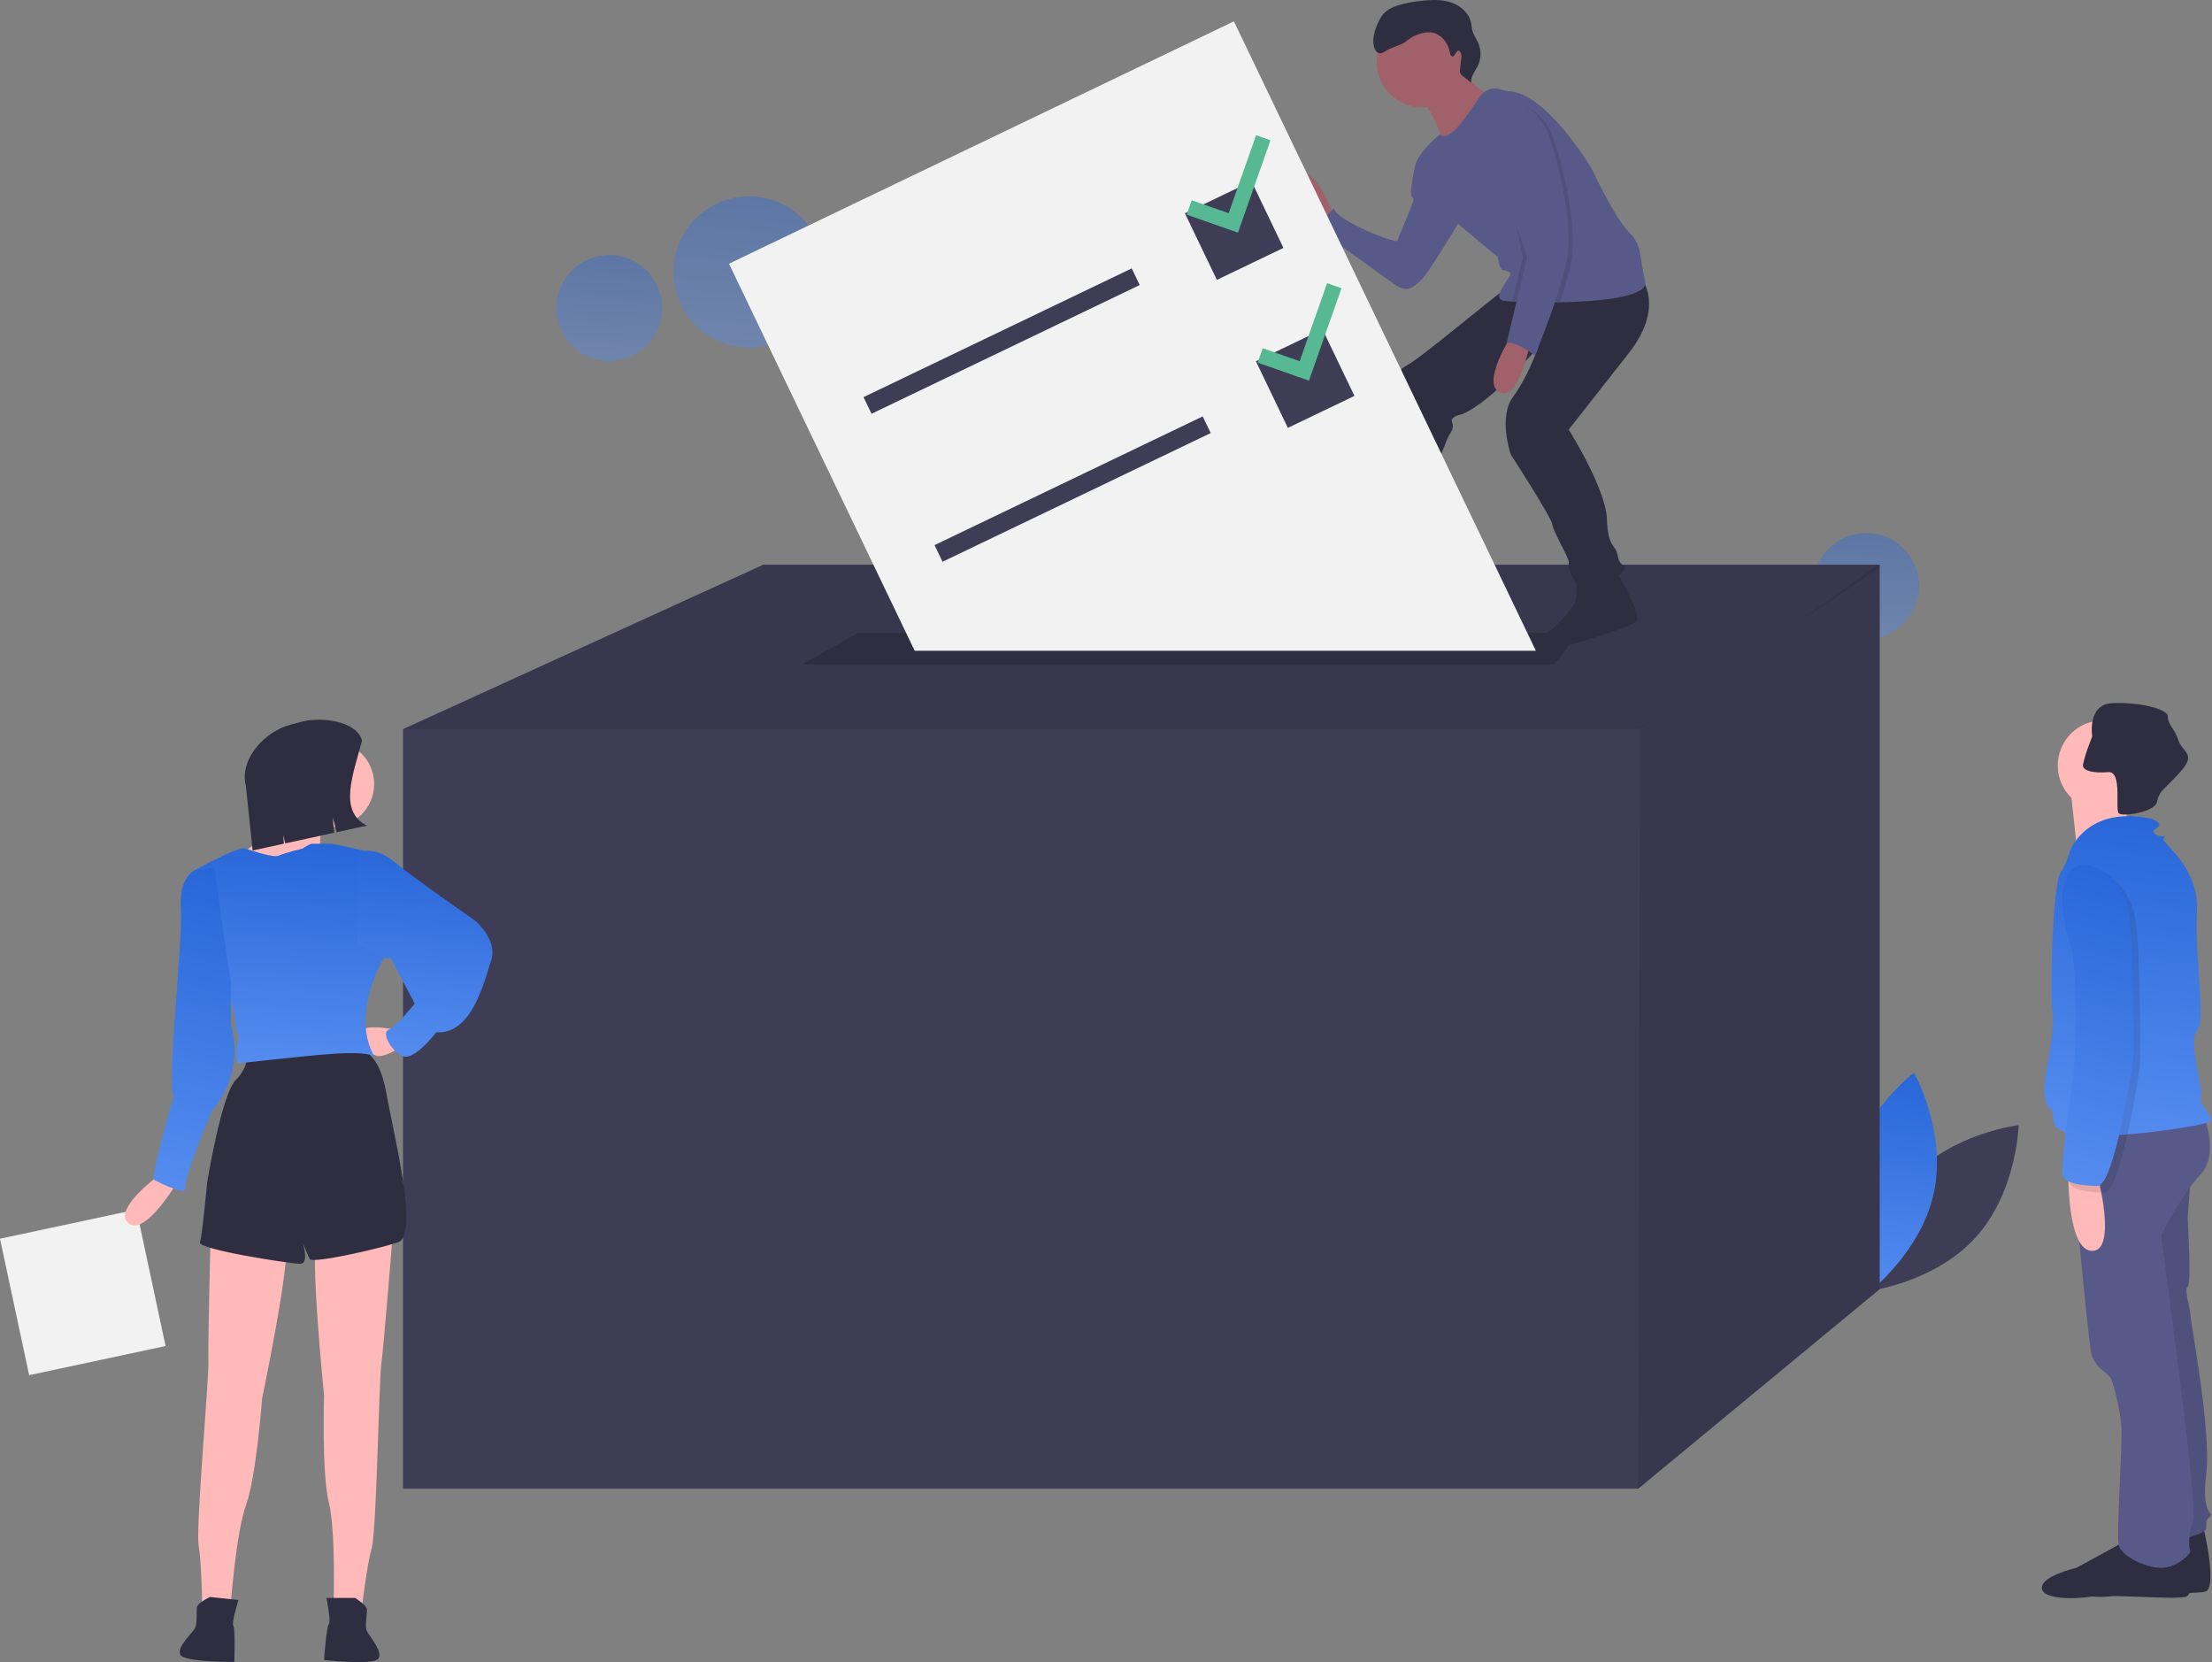 <svg width="599" height="450" viewBox="0 0 599 450" fill="none" xmlns="http://www.w3.org/2000/svg">
<rect x="0" y="0" width="599" height="450" fill="#808080" stroke="none"/>
<g clip-path="url(#clip0_1_1282)">
<path opacity="0.4" d="M505.318 173.007C513.241 173.007 519.664 166.584 519.664 158.661C519.664 150.738 513.241 144.315 505.318 144.315C497.395 144.315 490.972 150.738 490.972 158.661C490.972 166.584 497.395 173.007 505.318 173.007Z" fill="url(#paint0_linear_1_1282)"/>
<path opacity="0.4" d="M202.841 94.08C214.136 94.08 223.292 84.924 223.292 73.629C223.292 62.334 214.136 53.178 202.841 53.178C191.547 53.178 182.39 62.334 182.39 73.629C182.39 84.924 191.547 94.08 202.841 94.08Z" fill="url(#paint1_linear_1_1282)"/>
<path opacity="0.4" d="M164.992 97.743C172.915 97.743 179.338 91.32 179.338 83.397C179.338 75.474 172.915 69.05 164.992 69.05C157.069 69.05 150.646 75.474 150.646 83.397C150.646 91.32 157.069 97.743 164.992 97.743Z" fill="url(#paint2_linear_1_1282)"/>
<path d="M517.334 319.089C505.998 331.499 505.586 349.577 505.586 349.577C505.586 349.577 523.553 347.534 534.889 335.124C546.224 322.713 546.636 304.635 546.636 304.635C546.636 304.635 528.669 306.678 517.334 319.089Z" fill="#3F3D56"/>
<path d="M523.737 322.66C520.307 339.114 505.889 350.027 505.889 350.027C505.889 350.027 497.031 334.262 500.461 317.808C503.891 301.353 518.31 290.44 518.31 290.44C518.31 290.44 527.167 306.205 523.737 322.66Z" fill="url(#paint3_linear_1_1282)"/>
<path d="M509.015 152.873V349.024L443.631 403.037H109.131V197.41L206.733 152.873H509.015Z" fill="#3F3D56"/>
<path opacity="0.1" d="M509.015 152.873V153.659L485.543 169.37L443.631 197.41H109.131L206.733 152.873H509.015Z" fill="black"/>
<path opacity="0.1" d="M509.015 152.873V349.024L443.631 403.037L444.105 196.936L485.543 169.37L508.636 152.873H509.015Z" fill="black"/>
<path d="M420.888 179.879H217.156L232.318 171.351H427.522L420.888 179.879Z" fill="#2F2E41"/>
<path d="M596.724 413.706C596.724 413.706 600.673 430.222 597.083 430.941C593.492 431.659 575.898 431.427 571.59 432.145C567.281 432.863 558.305 431.659 558.305 428.427C558.305 425.196 567.64 423.041 567.64 423.041C567.64 423.041 580.925 415.86 581.284 415.501C581.643 415.142 596.724 413.706 596.724 413.706Z" fill="#2F2E41"/>
<path d="M593.492 316.402C593.492 316.402 592.415 328.61 592.415 329.687C592.415 330.764 593.492 347.64 592.415 348.358C591.338 349.076 593.133 354.103 593.133 355.898C593.133 357.693 598.878 387.495 597.442 398.985C596.006 410.474 599.596 409.397 598.519 410.474C597.442 411.552 597.442 411.552 597.442 413.706C597.442 415.86 585.952 417.656 585.952 417.656L573.385 338.304L579.848 314.607L593.492 316.402Z" fill="#575A89"/>
<path opacity="0.1" d="M593.492 316.402C593.492 316.402 592.415 328.61 592.415 329.687C592.415 330.764 593.492 347.64 592.415 348.358C591.338 349.076 593.133 354.103 593.133 355.898C593.133 357.693 598.878 387.495 597.442 398.985C596.006 410.474 599.596 409.397 598.519 410.474C597.442 411.552 597.442 411.552 597.442 413.706C597.442 415.86 585.952 417.656 585.952 417.656L573.385 338.304L579.848 314.607L593.492 316.402Z" fill="black"/>
<path d="M591.697 418.733C591.697 418.733 595.287 431.659 591.697 432.377C588.106 433.095 570.513 431.554 566.204 432.272C561.895 432.99 552.919 433.095 552.919 429.863C552.919 426.632 562.254 424.478 562.254 424.478C562.254 424.478 575.539 417.296 575.898 416.937C576.257 416.578 591.697 418.733 591.697 418.733Z" fill="#2F2E41"/>
<path d="M596.724 302.04C596.724 302.04 601.032 312.452 596.005 317.838C590.979 323.224 585.234 333.996 585.234 334.714C585.234 335.432 595.287 406.884 593.851 411.552C592.415 416.219 592.774 419.092 593.133 419.81C593.492 420.528 589.542 424.478 585.234 424.478C580.925 424.478 574.462 421.246 573.744 418.374C573.026 415.501 574.821 390.726 574.462 386.059C574.103 381.391 572.308 374.569 571.59 373.133C570.872 371.696 566.922 370.26 566.204 365.952C565.486 361.643 559.741 306.708 561.536 304.912C563.331 303.117 596.724 302.04 596.724 302.04Z" fill="#575A89"/>
<path d="M569.435 219.457C576.178 219.457 581.643 213.992 581.643 207.249C581.643 200.507 576.178 195.042 569.435 195.042C562.693 195.042 557.228 200.507 557.228 207.249C557.228 213.992 562.693 219.457 569.435 219.457Z" fill="#FFB9B9"/>
<path d="M576.976 213.353C576.976 213.353 574.462 226.638 576.258 228.075C578.053 229.511 562.614 231.665 562.614 231.665C562.614 231.665 560.818 214.071 560.459 212.276C560.1 210.481 576.976 213.353 576.976 213.353Z" fill="#FFB9B9"/>
<path d="M560.459 230.588C560.459 230.588 564.768 218.021 582.361 221.612C582.361 221.612 585.593 222.689 584.516 223.766C583.439 224.843 582.361 224.843 583.798 225.92C585.234 226.997 587.029 225.92 585.952 226.997C584.875 228.075 595.647 234.537 594.928 246.745C594.21 258.953 597.442 276.188 594.928 279.06C592.415 281.933 596.724 294.5 596.006 297.013C595.287 299.526 600.314 302.758 598.16 303.835C596.006 304.912 557.228 311.375 556.15 303.835C555.073 296.295 555.791 301.681 554.714 299.885C553.637 298.09 553.278 294.859 553.996 290.909C554.714 286.959 556.51 277.265 555.791 273.674C555.073 270.084 555.791 239.923 557.946 236.333C560.1 232.742 560.459 230.588 560.459 230.588Z" fill="url(#paint4_linear_1_1282)"/>
<path d="M568 318.197C568 318.197 573.385 338.663 566.563 338.663C559.741 338.663 560.1 317.479 560.1 317.479L568 318.197Z" fill="#FFB9B9"/>
<path d="M564.05 207.249C564.05 208.291 565.558 208.951 567.895 209.102H567.899C568.89 209.158 569.884 209.139 570.872 209.045C572.365 208.908 572.983 210.312 573.238 212.165C573.655 215.22 573.073 219.504 573.744 220.175C574.671 221.102 581.424 220.172 583.536 218.071C583.864 217.777 584.083 217.379 584.157 216.944C584.378 215.661 585.011 214.485 585.959 213.594C587.205 212.233 588.979 210.725 590.979 208.327C594.569 204.018 590.979 203.659 589.902 200.427C588.825 197.196 587.029 196.119 587.029 193.964C587.029 191.81 578.771 190.015 571.949 190.374C565.127 190.733 566.563 199.35 566.563 199.35C566.563 199.35 566.157 200.391 565.673 201.734C565.017 203.419 564.484 205.15 564.079 206.912C564.062 207.024 564.052 207.136 564.05 207.249V207.249Z" fill="#2F2E41"/>
<path opacity="0.1" d="M565.486 235.974C565.486 235.974 577.694 235.256 578.771 253.208C579.848 271.161 579.489 288.037 579.489 288.396C579.489 288.755 574.462 322.865 569.794 322.865C565.127 322.865 561.536 322.147 560.459 320.352C559.382 318.556 563.332 292.704 563.332 292.704C563.332 292.704 565.127 265.416 562.254 256.799C559.382 248.182 559.023 237.051 565.486 235.974Z" fill="black"/>
<path d="M563.691 234.178C563.691 234.178 575.899 233.46 576.976 251.413C578.053 269.366 577.694 286.241 577.694 286.601C577.694 286.96 572.667 321.07 568 321.07C563.332 321.07 559.741 320.352 558.664 318.556C557.587 316.761 561.537 290.909 561.537 290.909C561.537 290.909 563.332 263.621 560.459 255.004C557.587 246.386 557.228 235.256 563.691 234.178Z" fill="url(#paint5_linear_1_1282)"/>
<path d="M361.258 58.668C361.258 58.668 355.938 43.594 352.095 48.323C348.253 53.052 358.007 61.032 358.007 61.032L361.258 58.668Z" fill="#A0616A"/>
<path d="M386.381 43.889L383.181 45.076C383.181 45.076 381.652 51.87 382.243 53.052C382.834 54.234 383.13 53.348 382.243 55.712C381.356 58.077 378.696 64.284 378.401 65.171C378.105 66.057 361.258 59.555 361.258 56.303C361.258 56.303 357.711 60.441 355.938 61.328C355.938 61.328 375.445 75.515 378.105 77.289C380.765 79.062 382.243 78.175 384.608 76.106C386.972 74.038 397.022 56.895 397.022 56.895L386.381 43.889Z" fill="#575A89"/>
<path d="M377.81 148.817C377.81 148.817 378.105 152.068 378.696 152.363C379.288 152.659 383.721 160.048 378.696 161.526C373.672 163.004 370.716 162.413 369.534 163.004C368.351 163.595 347.662 164.777 347.366 161.526C347.071 158.275 357.415 157.684 357.415 157.684C357.415 157.684 366.874 151.477 368.352 148.225C369.829 144.974 377.81 148.817 377.81 148.817Z" fill="#2F2E41"/>
<path d="M437.81 154.728C437.81 154.728 444.904 166.846 443.13 168.324C441.357 169.802 424.086 175.188 421.554 175.418C418.302 175.713 415.938 173.053 418.598 171.576C421.258 170.098 426.874 163.891 426.874 161.822V156.501L437.81 154.728Z" fill="#2F2E41"/>
<path d="M444.608 75.515C444.608 75.515 450.815 83.2 441.062 95.614L424.805 116.304C424.805 116.304 434.855 132.265 435.15 140.541C435.446 148.817 437.515 147.043 438.106 150.59C438.697 154.137 441.357 152.364 439.288 155.024C437.219 157.684 429.534 160.048 427.17 157.979C426.356 157.235 425.721 156.317 425.312 155.294C424.903 154.27 424.729 153.168 424.805 152.068C424.805 150.886 420.667 144.088 420.372 142.019C420.076 139.95 409.14 123.102 409.14 123.102C409.14 123.102 405.593 113.053 409.731 107.437C413.869 101.821 416.604 93.856 416.604 93.856C416.604 93.856 404.411 108.619 395.84 112.166C395.84 112.166 392.588 112.757 393.179 114.235C393.77 115.713 393.179 116.6 392.293 118.077C391.406 119.555 385.199 136.698 383.13 141.132C381.061 145.565 381.948 148.226 379.583 149.703C377.219 151.181 366.578 149.999 366.578 148.521C366.578 147.043 368.056 143.201 368.943 141.132C369.829 139.063 376.923 115.122 376.332 110.984C375.741 106.846 376.627 101.23 381.061 98.865C385.495 96.501 407.958 77.289 409.14 77.289C410.322 77.289 444.608 75.515 444.608 75.515Z" fill="#2F2E41"/>
<path d="M385.199 29.111C392.055 29.111 397.613 23.553 397.613 16.697C397.613 9.841 392.055 4.283 385.199 4.283C378.343 4.283 372.785 9.841 372.785 16.697C372.785 23.553 378.343 29.111 385.199 29.111Z" fill="#A0616A"/>
<path d="M395.248 17.879C395.248 17.879 399.091 24.677 403.82 25.564C408.549 26.451 391.406 40.047 391.406 40.047C391.406 40.047 387.268 27.042 383.721 26.451C380.174 25.86 395.248 17.879 395.248 17.879Z" fill="#A0616A"/>
<path d="M383.13 45.663C383.13 49.505 394.657 60.441 394.657 60.441L405.593 69.604C405.593 69.604 405.889 72.855 407.071 73.151C408.253 73.446 409.731 73.446 408.549 75.22C407.367 76.993 404.411 80.836 407.071 81.427C407.873 81.549 408.681 81.626 409.492 81.657C410.201 81.699 411.035 81.737 411.972 81.773C414.159 81.849 416.896 81.9 419.86 81.879C420.703 81.876 421.56 81.866 422.432 81.849C433.607 81.628 446.553 80.342 445.495 76.106C443.722 69.013 444.904 66.648 441.061 62.806C437.219 58.964 431.012 45.663 431.012 45.663C431.012 45.663 418.598 24.677 408.253 24.677L406.104 24.113C405.106 23.85 404.05 23.908 403.086 24.278C402.122 24.648 401.3 25.312 400.734 26.176C398.659 29.336 395.387 34.082 393.475 35.614C390.519 37.978 390.058 36.282 390.058 36.282C390.058 36.282 383.13 41.821 383.13 45.663Z" fill="#575A89"/>
<path d="M409.436 90.59C409.436 90.59 400.864 103.89 406.184 106.255C411.504 108.619 414.46 92.363 414.46 92.363L409.436 90.59Z" fill="#A0616A"/>
<path d="M393.314 15.295C392.838 15.235 392.687 14.634 392.607 14.16C392.177 11.625 390.288 9.22 387.749 8.811C386.779 8.682 385.792 8.761 384.855 9.044C383.512 9.413 382.252 10.033 381.141 10.872C380.597 11.369 379.969 11.764 379.285 12.038C378.819 12.174 376.842 13.054 376.379 13.203C375.363 13.53 374.523 14.593 373.476 14.383C372.475 14.181 372.095 12.972 371.934 11.964C371.567 9.666 372.882 6.238 374.19 4.314C375.182 2.854 376.861 2.013 378.54 1.467C380.506 0.87 382.527 0.468 384.572 0.268C387.333 -0.058 390.193 -0.231 392.839 0.622C395.486 1.476 397.895 3.564 398.389 6.3C398.492 6.87 398.511 7.454 398.637 8.019C398.945 9.398 399.858 10.557 400.39 11.866C400.774 12.827 400.952 13.858 400.913 14.893C400.874 15.927 400.619 16.942 400.164 17.871C399.427 19.353 398.145 20.778 398.422 22.41L396.141 20.611C395.811 20.424 395.556 20.129 395.417 19.776C395.279 19.424 395.265 19.034 395.379 18.672L395.711 15.816C395.826 15.299 395.774 14.758 395.563 14.272C394.549 12.501 394.108 15.395 393.314 15.295Z" fill="#2F2E41"/>
<path opacity="0.1" d="M414.756 70.195L411.972 81.773C414.78 81.873 418.495 81.926 422.432 81.85C423.425 78.87 424.374 75.764 425.101 72.855C427.761 62.215 423.327 45.958 420.963 38.274C418.598 30.589 412.687 28.52 412.687 28.52C410.263 29.372 407.974 30.567 405.889 32.067C402.046 34.727 414.756 70.195 414.756 70.195Z" fill="black"/>
<path opacity="0.1" d="M412.391 69.604L409.491 81.657C410.201 81.699 411.034 81.737 411.971 81.773C414.158 81.85 416.895 81.9 419.86 81.879C420.927 78.713 421.959 75.374 422.736 72.264C425.396 61.624 420.963 45.367 418.598 37.682C416.233 29.998 411.061 38.421 411.061 38.421C411.061 38.421 413.13 33.397 409.287 36.057C405.445 38.717 412.391 69.604 412.391 69.604Z" fill="black"/>
<path d="M411.504 27.929C411.504 27.929 417.416 29.998 419.78 37.682C422.145 45.367 426.578 61.624 423.918 72.264C421.258 82.905 415.642 96.205 415.642 96.205C415.642 96.205 410.026 92.067 407.957 92.954L413.573 69.604C413.573 69.604 400.864 34.136 404.706 31.476C406.792 29.975 409.081 28.781 411.504 27.929V27.929Z" fill="#575A89"/>
<path d="M415.911 176.184L334.136 5.778L197.403 71.393L247.69 176.184H415.911Z" fill="#F2F2F2"/>
<path d="M306.464 72.666L233.84 107.517L236.003 112.024L308.627 77.174L306.464 72.666Z" fill="#3F3D56"/>
<path d="M325.691 112.734L253.067 147.585L255.231 152.093L327.855 117.242L325.691 112.734Z" fill="#3F3D56"/>
<path d="M338.899 49.09L320.869 57.743L329.521 75.773L347.552 67.121L338.899 49.09Z" fill="#3F3D56"/>
<path d="M358.127 89.159L340.097 97.811L348.749 115.842L366.78 107.189L358.127 89.159Z" fill="#3F3D56"/>
<path d="M340.142 36.601L332.716 57.729L322.706 54.21L321.336 58.108L335.231 62.99L344.039 37.971L340.142 36.601Z" fill="#57B894"/>
<path d="M359.37 76.669L351.944 97.797L341.935 94.279L340.565 98.176L354.459 103.059L363.267 78.039L359.37 76.669Z" fill="#57B894"/>
<path d="M7.892 372.311L44.837 364.419L36.945 327.474L5.94179e-05 335.366L7.892 372.311Z" fill="#F2F2F2"/>
<path d="M43.809 317.603C43.809 317.603 30.239 327.295 34.763 331.173C39.286 335.05 48.333 319.541 48.333 319.541L43.809 317.603Z" fill="#FFB9B9"/>
<path d="M106.49 332.465C106.49 332.465 103.905 364.775 103.259 369.298C102.613 373.821 101.967 414.531 100.674 419.055C99.382 423.578 98.09 434.563 98.09 434.563H90.335C90.335 434.563 90.981 414.531 89.043 406.777C87.104 399.023 87.75 377.698 87.75 377.698C87.75 377.698 83.873 339.573 85.812 334.404C87.75 329.234 106.49 332.465 106.49 332.465Z" fill="#FFB9B9"/>
<path d="M96.151 432.625C96.151 432.625 99.382 434.563 99.382 435.856C99.382 437.148 98.736 440.379 99.382 441.671C100.028 442.964 104.551 448.133 101.967 449.426C99.382 450.718 87.751 449.426 87.751 449.426C87.751 449.426 88.397 440.379 89.043 439.733C89.689 439.087 88.397 432.625 88.397 432.625H96.151Z" fill="#2F2E41"/>
<path d="M57.092 331.673C57.092 331.673 56.271 364.076 56.439 368.642C56.607 373.208 52.976 413.761 53.787 418.395C54.597 423.029 54.73 434.089 54.73 434.089L62.441 434.903C62.441 434.903 63.901 414.914 66.643 407.406C69.385 399.898 70.98 378.624 70.98 378.624C70.98 378.624 78.838 341.116 77.453 335.772C76.067 330.427 57.092 331.673 57.092 331.673Z" fill="#FFB9B9"/>
<path d="M56.861 432.365C56.861 432.365 53.444 433.953 53.309 435.239C53.173 436.524 53.477 439.805 52.698 441.022C51.92 442.24 46.879 446.906 49.314 448.462C51.749 450.019 63.452 449.955 63.452 449.955C63.452 449.955 63.758 440.89 63.184 440.18C62.609 439.469 64.572 433.179 64.572 433.179L56.861 432.365Z" fill="#2F2E41"/>
<path d="M97.443 284.001C97.443 284.001 102.613 284.647 104.551 295.632C106.49 306.617 113.598 334.404 107.782 336.342C101.967 338.281 84.519 342.158 83.873 340.865C83.227 339.573 81.935 336.342 81.935 336.342C81.935 336.342 83.873 342.158 81.288 342.158C78.704 342.158 53.502 338.281 54.148 336.342C54.795 334.404 56.087 320.187 56.087 320.187C56.087 320.187 59.964 296.278 63.841 292.401C64.963 291.324 65.835 290.013 66.393 288.561C66.951 287.109 67.183 285.552 67.072 284.001H97.443Z" fill="#2F2E41"/>
<path d="M107.136 278.831C107.136 278.831 98.736 276.893 97.443 279.477C96.151 282.062 100.674 285.939 102.613 285.939C104.551 285.939 107.782 284.001 107.782 284.001L107.136 278.831Z" fill="#FFB9B9"/>
<path d="M89.689 223.905C96.113 223.905 101.321 218.697 101.321 212.273C101.321 205.85 96.113 200.642 89.689 200.642C83.265 200.642 78.058 205.85 78.058 212.273C78.058 218.697 83.265 223.905 89.689 223.905Z" fill="#FFB9B9"/>
<path d="M87.75 220.674C87.75 220.674 85.812 229.721 87.104 229.721C88.397 229.721 77.411 235.536 77.411 235.536L69.011 234.244L66.426 230.367C66.426 230.367 79.996 221.32 79.996 216.151C79.996 210.981 87.75 220.674 87.75 220.674Z" fill="#FFB9B9"/>
<path d="M81.934 229.721C81.934 229.721 83.873 228.428 84.519 228.428H89.689C90.335 228.428 98.736 230.367 98.736 230.367L103.905 259.445C103.905 259.445 94.858 274.308 101.32 285.939C101.32 285.939 99.382 284.647 90.335 285.293C81.288 285.939 65.134 287.878 64.487 287.878C63.841 287.878 63.841 282.708 64.487 281.416C65.134 280.123 63.841 280.77 63.841 277.539C63.841 274.308 61.903 268.492 61.903 268.492L52.856 235.536C52.856 235.536 64.487 229.074 66.426 229.721C68.365 230.367 74.18 232.305 75.473 231.659C76.765 231.013 81.934 229.721 81.934 229.721Z" fill="url(#paint6_linear_1_1282)"/>
<path d="M96.797 231.013L98.736 230.367C98.736 230.367 102.613 229.721 107.136 233.598C111.659 237.475 128.461 249.106 128.461 249.106C128.461 249.106 134.922 254.276 132.984 260.092C131.045 265.907 127.814 280.124 118.121 279.477C118.121 279.477 112.306 287.232 109.075 285.939C105.844 284.647 103.259 279.477 105.198 278.831C107.136 278.185 112.306 271.723 112.306 271.723L105.844 259.445H103.905L96.797 255.568L96.797 231.013Z" fill="url(#paint7_linear_1_1282)"/>
<path d="M58.026 234.89L52.856 235.536C52.856 235.536 48.333 237.475 48.979 245.875C49.625 254.276 45.102 292.401 47.04 296.925C47.04 296.925 40.578 318.895 41.871 319.541C43.163 320.187 50.917 324.065 50.271 321.48C49.625 318.895 57.379 300.802 57.379 300.802C57.379 300.802 66.426 291.109 62.549 277.539V266.553L58.026 234.89Z" fill="url(#paint8_linear_1_1282)"/>
<path d="M99.369 223.519L91.155 225.309L90.099 221.264L90.505 225.45L77.253 228.337L76.67 226.104L76.894 228.415L68.406 230.264L66.59 212.835C64.724 205.682 71.536 198.059 78.689 196.192L81.862 195.364C87.115 193.993 96.664 195.24 98.035 200.493C95.635 209.652 91.544 219.692 99.369 223.519Z" fill="#2F2E41"/>
</g>
<defs>
<linearGradient id="paint0_linear_1_1282" x1="506.801" y1="139.597" x2="504.291" y2="178.21" gradientUnits="userSpaceOnUse">
<stop stop-color="#2161D5"/>
<stop offset="1" stop-color="#5C92F3"/>
</linearGradient>
<linearGradient id="paint1_linear_1_1282" x1="204.956" y1="46.453" x2="201.377" y2="101.496" gradientUnits="userSpaceOnUse">
<stop stop-color="#2161D5"/>
<stop offset="1" stop-color="#5C92F3"/>
</linearGradient>
<linearGradient id="paint2_linear_1_1282" x1="166.475" y1="64.333" x2="163.964" y2="102.945" gradientUnits="userSpaceOnUse">
<stop stop-color="#2161D5"/>
<stop offset="1" stop-color="#5C92F3"/>
</linearGradient>
<linearGradient id="paint3_linear_1_1282" x1="513.384" y1="280.643" x2="501.131" y2="359.26" gradientUnits="userSpaceOnUse">
<stop stop-color="#2161D5"/>
<stop offset="1" stop-color="#5C92F3"/>
</linearGradient>
<linearGradient id="paint4_linear_1_1282" x1="578.492" y1="206.748" x2="564.14" y2="321.82" gradientUnits="userSpaceOnUse">
<stop stop-color="#2161D5"/>
<stop offset="1" stop-color="#5C92F3"/>
</linearGradient>
<linearGradient id="paint5_linear_1_1282" x1="569.111" y1="219.887" x2="537.412" y2="328.028" gradientUnits="userSpaceOnUse">
<stop stop-color="#2161D5"/>
<stop offset="1" stop-color="#5C92F3"/>
</linearGradient>
<linearGradient id="paint6_linear_1_1282" x1="81.019" y1="218.653" x2="74.971" y2="298.537" gradientUnits="userSpaceOnUse">
<stop stop-color="#2161D5"/>
<stop offset="1" stop-color="#5C92F3"/>
</linearGradient>
<linearGradient id="paint7_linear_1_1282" x1="116.961" y1="221.159" x2="109.56" y2="295.778" gradientUnits="userSpaceOnUse">
<stop stop-color="#2161D5"/>
<stop offset="1" stop-color="#5C92F3"/>
</linearGradient>
<linearGradient id="paint8_linear_1_1282" x1="53.735" y1="220.508" x2="24.881" y2="331.194" gradientUnits="userSpaceOnUse">
<stop stop-color="#2161D5"/>
<stop offset="1" stop-color="#5C92F3"/>
</linearGradient>
<clipPath id="clip0_1_1282">
<rect width="598.724" height="450" fill="white"/>
</clipPath>
</defs>
</svg>
